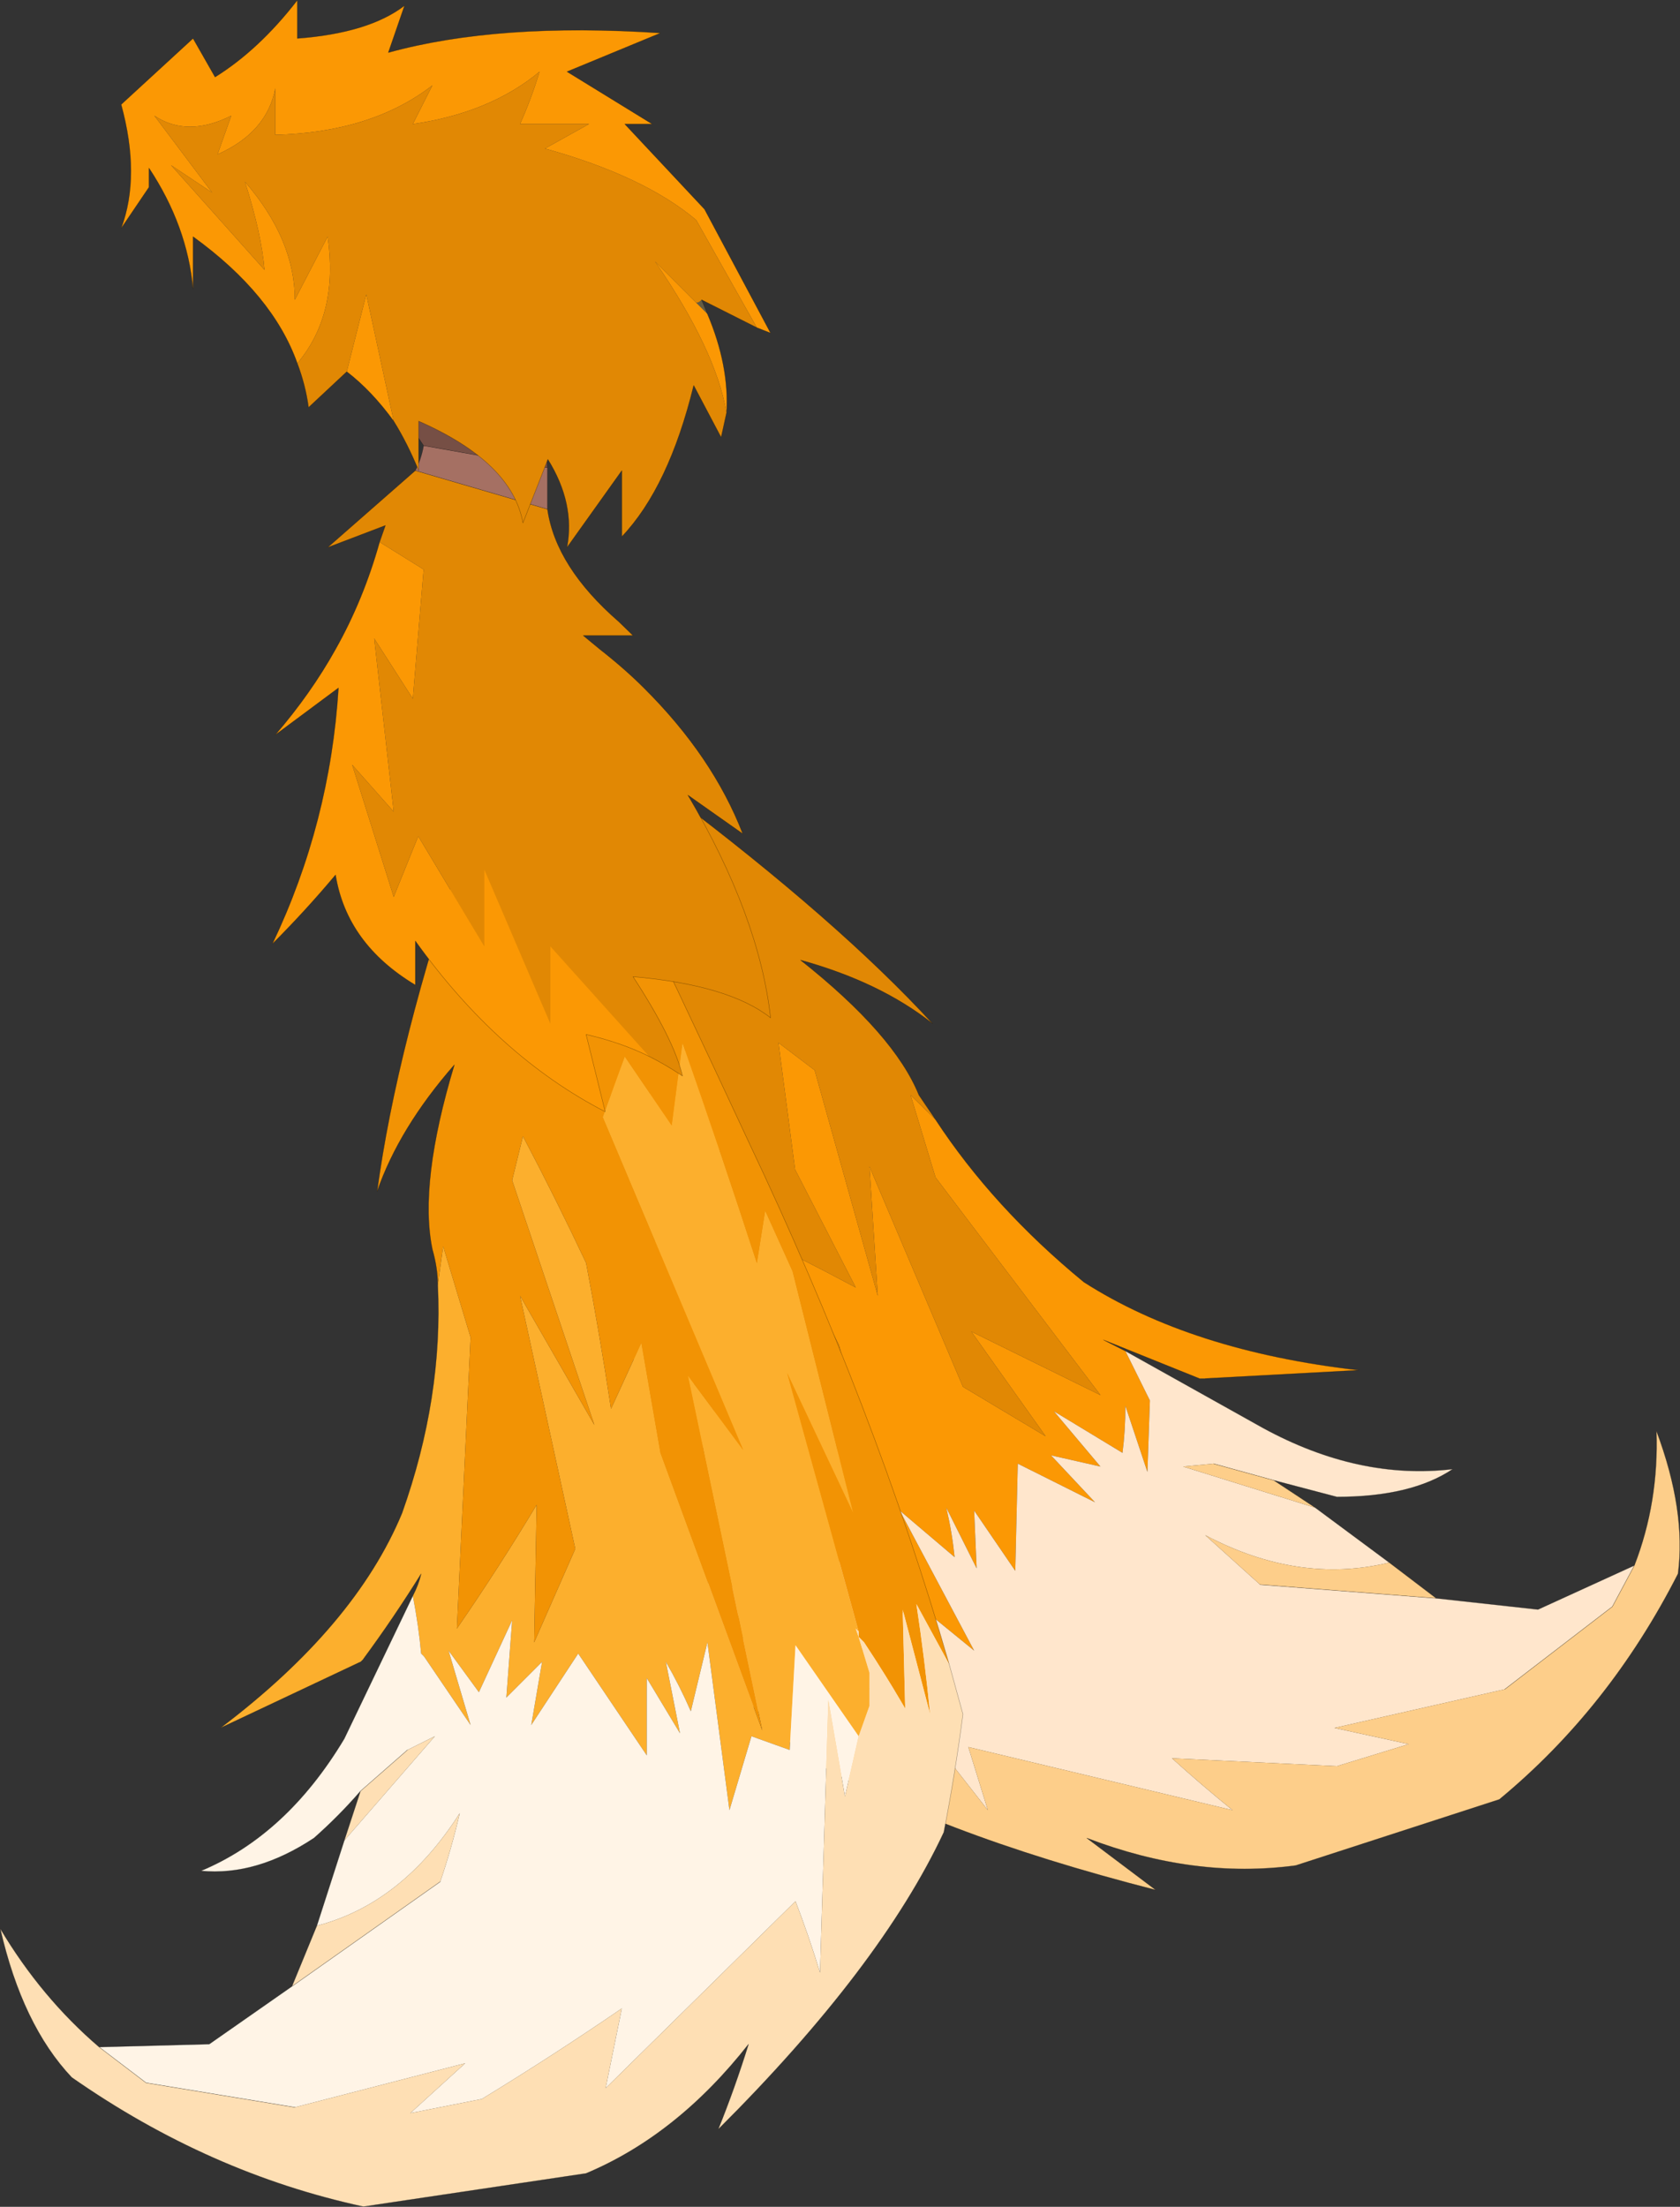 <?xml version="1.0" encoding="UTF-8"?>
<svg version="1.1" viewBox="0 0 202.17 265.55" xmlns="http://www.w3.org/2000/svg" xmlns:cc="http://creativecommons.org/ns#" xmlns:dc="http://purl.org/dc/elements/1.1/" xmlns:rdf="http://www.w3.org/1999/02/22-rdf-syntax-ns#" xmlns:xlink="http://www.w3.org/1999/xlink">
<rect x="0" y="0" width="202.17" height="265.55" fill="#333333" stroke="none"/>
<g transform="translate(-181.92 -82.875)">
<use transform="translate(181.95,82.9)" width="202.1" height="265.5" xlink:href="#a"/>
</g>
<defs>
<g id="a" transform="translate(-181.95,-82.9)">
<path d="m278.6 279.2-2-1.65-0.65-2 2.65 3.65" fill="#725832" fill-rule="evenodd"/>
<path d="m280.9 281.85-0.3 1-2-3.65 2.3 2.65m-4.95-6.3-1.3-1.3-0.35-1.65 0.35-0.7 1.3 3.65" fill="#574426" fill-rule="evenodd"/>
<path d="m294.5 217.6q6.95 10.6 17.85 19.55 12.95 8.3 33.1 10.6l-18.5 1h-0.7l-11.55-4.65 2.65 1.35 2.95 5.95-0.3 8.6-2.65-7.95q0 3-0.35 5.65l-8.25-5 5.6 6.65-5.95-1.35 5.3 5.65-9.3-4.65-0.3 12.9-4.95-7.25 0.3 6.95-3.65-7.3q0.7 3 1 5.95l-6.6-5.6 8.95 16.85-7.3-5.95-3 3.3-7.25-9.9-0.7 12.9-2.3-2.65-2.65-3.65-1.3-3.65-9.95-28.1 2.3 16.55q-4.6-12.6-9.6-25.5l-1.3-7.3 4.65 4.65-7.3-24.2 6.6 6.65q0.35-4 0.35-8.3l5.95 4.3q4 19.2 7.6 38.4 0.7-4.95 1-10.25l15.55 37.1q-3.6-15.55-7.6-31.15l-5.6-10.9q3.95 2 7.6 3.95l-7.3-14.2-2-15.25 4.35 3.3 7.6 27.15-1-15.55 11.25 26.5 9.95 5.95-8.95-12.6 15.55 7.65-19.85-26.2-3-9.9 3 2.95" fill="#fb9804" fill-rule="evenodd"/>
<path d="m274.65 274.25v6.95l-6-9.6 4 10.9-5.65-10.6q0.35 3.65 0.35 7.3-9.25-27.8-14.25-58.6l-5.3-35.75q7.65-3 14.9-6.3 20.2 15.25 31.45 27.5-6.3-5-15.9-7.65 11.3 8.95 14.25 16.25l2 2.95-3-2.95 3 9.9 19.85 26.2-15.55-7.65 8.95 12.6-9.95-5.95-11.25-26.5 1 15.55-7.6-27.15-4.35-3.3 2 15.25 7.3 14.2q-3.65-1.95-7.6-3.95l5.6 10.9q4 15.6 7.6 31.15l-15.55-37.1q-0.3 5.3-1 10.25-3.6-19.2-7.6-38.4l-5.95-4.3q0 4.3-0.35 8.3l-6.6-6.65 7.3 24.2-4.65-4.65 1.3 7.3q5 12.9 9.6 25.5l-2.3-16.55 9.95 28.1-0.35 0.7 0.35 1.65" fill="#e18804" fill-rule="evenodd"/>
<path d="m378.6 271.25-2.65 4.95-12.95 9.95-20.5 4.65 8.95 1.95-8.65 2.65-19.85-0.95q3.65 3.3 7.3 6.25l-31.8-7.6 2.35 7.6-18.9-24.15 4.65 9.6-5.65-4.3 0.7-12.9 7.25 9.9 3-3.3 7.3 5.95-8.95-16.85 6.6 5.6q-0.3-2.95-1-5.95l3.65 7.3-0.3-6.95 4.95 7.25 0.3-12.9 9.3 4.65-5.3-5.65 5.95 1.35-5.6-6.65 8.25 5q0.35-2.65 0.35-5.65l2.65 7.95 0.3-8.6-2.95-5.95 16.55 9.25q11.55 6.3 22.85 4.95-5 3.35-13.95 3.35l-7.6-2-7.25-2-3.65 0.35 15.9 4.95 8.9 6.6q-10.9 2.65-22.15-3.3l6.6 5.95 21.2 1.65 12.25 1.35 11.6-5.3" fill="#ffe6cc" fill-rule="evenodd"/>
<path d="m378.6 271.25q2.95-7.6 2.65-16.2 3.6 9.6 2.6 17.2-8.25 16.2-21.5 27.15l-24.5 7.95q-12.25 1.65-25.15-3.3l8.3 6.25q-27.15-6.95-42.4-16.2l-9.6-9.3q-1-2.95-1.65-5.6 0-3.65-0.35-7.3l5.65 10.6-4-10.9 6 9.6v-6.95l1.3 1.3 0.65 2 2 1.65 2 3.65 0.3-1 5.65 4.3-4.65-9.6 18.9 24.15-2.35-7.6 31.8 7.6q-3.65-2.95-7.3-6.25l19.85 0.95 8.65-2.65-8.95-1.95 20.5-4.65 12.95-9.95 2.65-4.95m-43.4-10.25 5 3.3-15.9-4.95 3.65-0.35 7.25 2m13.9 9.9 5.65 4.3-21.2-1.65-6.6-5.95q11.25 5.95 22.15 3.3" fill="#fdce8a" fill-rule="evenodd"/>
<path d="m247.8 184.85-1.3-6.95 10.6-3 5.6 3.65q-7.25 3.3-14.9 6.3" fill="#a57063" fill-rule="evenodd"/>
<path d="m246.5 177.9-1.65-3.3 10.6-4 1.65 4.3-10.6 3" fill="#714a42" fill-rule="evenodd"/>
<path d="m267.35 279.2q0.65 2.65 1.65 5.6l9.6 9.3q15.25 9.25 42.4 16.2l-8.3-6.25q12.9 4.95 25.15 3.3l24.5-7.95q13.25-10.95 21.5-27.15 1-7.6-2.6-17.2 0.3 8.6-2.65 16.2l-2.65 4.95-12.95 9.95m-95.65-6.95q-9.25-27.8-14.25-58.6l-5.3-35.75m14.9-6.3q20.2 15.25 31.45 27.5-6.3-5-15.9-7.65 11.3 8.95 14.25 16.25l2 2.95q6.95 10.6 17.85 19.55 12.95 8.3 33.1 10.6l-18.5 1m-0.7 0-11.55-4.65 2.65 1.35 16.55 9.25q11.55 6.3 22.85 4.95-5 3.35-13.95 3.35l-7.6-2 5 3.3 8.9 6.6 5.65 4.3 12.25 1.35 11.6-5.3m-50.65-12.25 7.25 2m19.55 14.2-21.2-1.65" fill="none" stroke="#000" stroke-linecap="round" stroke-linejoin="round" stroke-opacity=".4" stroke-width=".05"/>
<path d="m247.8 184.85-1.3-6.95-1.65-3.3 10.6-4 1.65 4.3 5.6 3.65m-5.6-3.65-10.6 3m1.3 6.95q7.65-3 14.9-6.3" fill="none" stroke="#000" stroke-linecap="round" stroke-linejoin="round" stroke-opacity=".4" stroke-width=".05"/>
<path d="m234.6 237.5 0.65-4.65 3.3 10.95-1.65 35.05q5-7.25 9.6-14.9l-0.3 16.55 4.95-11.25-6.65-30.45 8.95 15.55-9.9-29.45 1.3-5.3q4 7.6 7.6 15.25 1.7 8.95 3 17.55l3.65-7.95 2.3 13.25 12.25 33.4-8.95-42.7 6.65 8.95-16.9-40.05 2.65-7.3 5.65 8.3 1.3-9.95q4.65 13.25 8.95 26.5l1-6.3 3.3 7.3 7.3 29.1-7.95-16.85 8.6 31.1-0.35-0.35 0.35 1 1.3 4.3v4l-1.3 3.65-7.6-10.95-0.7 12.6-4.6-1.65-2.65 8.9-2.65-20.2-2 8.3q-1.3-3-3-5.95l1.7 8.6-4-6.65v9.3l-8.25-12.25-5.65 8.6 1.3-7.6-4.3 4.3 0.7-9.3-4 8.65-3.65-5 2.65 8.95-5.6-8.25-0.35-0.35q-0.3-3.3-1-6.95 0.7-1.35 1-2.65-3.3 5.3-6.95 10.25l-0.35 0.35-16.85 7.95q16.2-12.25 21.85-25.85 4.95-13.9 4.3-27.45" fill="#fcaf2d" fill-rule="evenodd"/>
<path d="m237.9 184.5 16.55-1.3q8.95 18.55 17.55 37.05 15.25 32.15 24.15 62.9l-3.95-7.25q1 6.6 1.65 13.25l-3.3-12.6 0.3 11.9q-2.3-3.95-4.95-7.95l-0.65-1.3-8.6-31.1 7.95 16.85-7.3-29.1-3.3-7.3-1 6.3q-4.3-13.25-8.95-26.5l-1.3 9.95-5.65-8.3-2.65 7.3 16.9 40.05-6.65-8.95 8.95 42.7-12.25-33.4-2.3-13.25-3.65 7.95q-1.3-8.6-3-17.55-3.6-7.65-7.6-15.25l-1.3 5.3 9.9 29.45-8.95-15.55 6.65 30.45-4.95 11.25 0.3-16.55q-4.6 7.65-9.6 14.9l1.65-35.05-3.3-10.95-0.65 4.65q0-2-0.65-4.3-1.65-7.95 2.65-22.2-6.65 7.6-9.3 15.25 2.35-17.55 10.6-41.75m47.35 95.35v-0.65l0.65 1.3-0.65-0.65" fill="#f29304" fill-rule="evenodd"/>
<path d="m193.85 329.2 13.25-0.35 9.95-6.95 17.85-12.6q1.35-3.95 2.35-8.25-6.95 10.9-17.2 13.55l3.3-10.25 10.9-12.55-3.3 1.65-5.65 4.95q-2.6 3-5.6 5.65-6.95 4.6-13.6 3.95 10.3-4.3 17.25-15.9l8.25-17.2q0.7 3.65 1 6.95l0.35 0.35 5.6 8.25-2.65-8.95 3.65 5 4-8.65-0.7 9.3 4.3-4.3-1.3 7.6 5.65-8.6 8.25 12.25v-9.3l4 6.65-1.7-8.6q1.7 2.95 3 5.95l2-8.3 2.65 20.2 2.65-8.9 4.6 1.65 0.7-12.6 7.6 10.95-1.65 7.25-2-11.6-1 32.8q-1.3-4.3-2.95-8.6l-22.85 22.5 1.95-9.6q-8.25 5.65-16.85 10.9l-8.6 1.7 6.6-6-20.5 5.3-17.9-2.95-5.65-4.3" fill="#fff4e6" fill-rule="evenodd"/>
<path d="m285.25 279.2 0.65 1.3q2.65 4 4.95 7.95l-0.3-11.9 3.3 12.6q-0.65-6.65-1.65-13.25l3.95 7.25 1.65 6q-0.95 7.25-2.3 14.2-7.6 16.25-27.15 35.75 2-4.95 3.65-10.25-8.6 10.95-19.55 15.55l-26.8 4q-18.55-4-35.1-15.55-5.95-6.3-8.6-17.9 4.95 8.3 11.9 14.25l5.65 4.3 17.9 2.95 20.5-5.3-6.6 6 8.6-1.7q8.6-5.25 16.85-10.9l-1.95 9.6 22.85-22.5q1.65 4.3 2.95 8.6l1-32.8 2 11.6 1.65-7.25 1.3-3.65v-4l-1.3-4.3-0.35-1 0.35 0.35v0.65l0.65 0.65-0.65-1.3m-68.2 42.7 3-7.3q10.25-2.65 17.2-13.55-1 4.3-2.35 8.25l-17.85 12.6m6.3-17.55 1.95-5.95 5.65-4.95 3.3-1.65-10.9 12.55" fill="#fedfb4" fill-rule="evenodd"/>
<path d="m240.55 178.25 11.25-2 2.65 6.95-16.55 1.3 2.65-6.25" fill="#a57063" fill-rule="evenodd"/>
<path d="m251.8 176.25-11.25 2-1.3-5 11.55-1q0.7 2 1 4" fill="#714a42" fill-rule="evenodd"/>
<path d="m296.15 283.15q-8.9-30.75-24.15-62.9-8.6-18.5-17.55-37.05m-19.85 54.3q0-2-0.65-4.3-1.65-7.95 2.65-22.2-6.65 7.6-9.3 15.25 2.35-17.55 10.6-41.75m-12.6 98.35-16.85 7.95q16.2-12.25 21.85-25.85 4.95-13.9 4.3-27.45m-3 37.4q0.7-1.35 1-2.65-3.3 5.3-6.95 10.25m70.5 0.65 1.65 6q-0.95 7.25-2.3 14.2-7.6 16.25-27.15 35.75 2-4.95 3.65-10.25-8.6 10.95-19.55 15.55l-26.8 4q-18.55-4-35.1-15.55-5.95-6.3-8.6-17.9 4.95 8.3 11.9 14.25l13.25-0.35 9.95-6.95 3-7.3 3.3-10.25 1.95-5.95q-2.6 3-5.6 5.65-6.95 4.6-13.6 3.95 10.3-4.3 17.25-15.9l8.25-17.2m-14.2 61.55-17.9-2.95-5.65-4.3m37.1-35.75-5.65 4.95m-8.25 23.5 17.85-12.6" fill="none" stroke="#000" stroke-linecap="round" stroke-linejoin="round" stroke-opacity=".4" stroke-width=".05"/>
<path d="m240.55 178.25 11.25-2q-0.3-2-1-4l-11.55 1 1.3 5-2.65 6.25 16.55-1.3-2.65-6.95" fill="none" stroke="#000" stroke-linecap="round" stroke-linejoin="round" stroke-opacity=".4" stroke-width=".05"/>
<path d="m227.6 148.1 5.3 3.3-1.3 15.55-4.65-7.25 2.35 20.85-5-5.65 5 15.9 2.95-7.3 7.95 13.25v-9.25l7.95 18.55v-9.3l11.9 13.25q-3.3-1.65-7.6-2.65l2.3 9.3q-12.9-6.65-22.85-20.55v5.3q-8.25-4.95-9.6-13.25-3.6 4.3-7.6 8.3 6.95-14.6 7.95-30.8l-7.6 5.65q4.3-5 7.25-10.3 3.35-5.95 5.3-12.9" fill="#fb9804" fill-rule="evenodd"/>
<path d="m231.9 139.5 15.9 4.65q1 6.95 8.6 13.55l1.7 1.65h-6l2 1.65q3 2.35 5.3 4.65 8.3 8.25 11.9 17.55l-6.6-4.65q8.6 14.6 9.95 26.8-5-3.95-16.55-4.95 4.95 7.6 5.95 11.95-2-1.35-4-2.35l-11.9-13.25v9.3l-7.95-18.55v9.25l-7.95-13.25-2.95 7.3-5-15.9 5 5.65-2.35-20.85 4.65 7.25 1.3-15.55-5.3-3.3 0.7-2-6.95 2.65 10.55-9.25" fill="#e18804" fill-rule="evenodd"/>
<path d="m247.8 144.15-15.9-4.65q0.7-1.35 1-3l14.9 2.65v5" fill="#a57063" fill-rule="evenodd"/>
<path d="m247.8 139.15-14.9-2.65-2.65-3.95 17.25 2 0.3 4.6" fill="#764f45" fill-rule="evenodd"/>
<path d="m247.8 144.15-15.9-4.65-10.55 9.25 6.95-2.65-0.7 2m32.45 61.9q2 1 4 2.35-1-4.35-5.95-11.95 11.55 1 16.55 4.95-1.35-12.2-9.95-26.8l6.6 4.65q-3.6-9.3-11.9-17.55-2.3-2.3-5.3-4.65l-2-1.65h6l-1.7-1.65q-7.6-6.6-8.6-13.55v-5l-14.9-2.65q-0.3 1.65-1 3m1-3-2.65-3.95 17.25 2 0.3 4.6m12.25 70.85q-3.3-1.65-7.6-2.65l2.3 9.3q-12.9-6.65-22.85-20.55v5.3q-8.25-4.95-9.6-13.25-3.6 4.3-7.6 8.3 6.95-14.6 7.95-30.8l-7.6 5.65q4.3-5 7.25-10.3 3.35-5.95 5.3-12.9" fill="none" stroke="#000" stroke-linecap="round" stroke-linejoin="round" stroke-opacity=".4" stroke-width=".05"/>
<path d="m266.35 118.95 0.7 1.7-1.35-1.35q0.35 0 0.65-0.35" fill="#645c44" fill-rule="evenodd"/>
<path d="m217.7 126.6q-2.95-8.3-12.55-15.25v6.3q-0.7-7.6-5.3-14.55v2.3l-3.35 4.95q2.35-6.3 0-14.9l8.65-7.95 2.65 4.65q5.3-3.3 9.9-9.25v4.6q8.6-0.65 12.9-3.95l-1.95 5.65q13.25-3.65 32.75-2.35l-11.25 4.65 10.25 6.3h-3.3l9.6 10.25 7.95 14.9-1.65-0.65-7.3-12.95q-6.3-5.3-18.2-8.6l5.3-2.95h-8.3q1.35-3 2.35-6.3-5.95 4.95-15.25 6.3l2.35-4.65q-7.3 5.65-18.9 5.95v-5.6q-1 5.3-6.95 7.95l1.65-4.65q-5.3 2.65-9.25 0l6.95 9.25-4.95-3.3 11.25 12.6q-0.35-4.3-2.35-10.6 6 6.95 6 14.2l3.95-7.6q1.35 9.3-3.65 15.25m49.35-5.95q2.65 6.25 2.3 11.9-1.3-7.6-8.6-18.2l6.3 6.3m-37.75 12.9q-2.65-3.65-5.65-5.95l2.35-9.3 3.3 15.25" fill="#fb9804" fill-rule="evenodd"/>
<path d="m217.7 126.6q5-5.95 3.65-15.25l-3.95 7.6q0-7.25-6-14.2 2 6.3 2.35 10.6l-11.25-12.6 4.95 3.3-6.95-9.25q3.95 2.65 9.25 0l-1.65 4.65q5.95-2.65 6.95-7.95v5.6q11.6-0.3 18.9-5.95l-2.35 4.65q9.3-1.35 15.25-6.3-1 3.3-2.35 6.3h8.3l-5.3 2.95q11.9 3.3 18.2 8.6l7.3 12.95-6.65-3.35q-0.3 0.35-0.65 0.35l-4.95-4.95q7.3 10.6 8.6 18.2l-0.65 2.95-3.3-6.25q-3 12.25-8.65 18.2v-7.95l-6.6 9.25q1-5.3-2.3-10.6l-3 7.65q-1.3-7.3-12.55-12.25v5.95q-1.35-3.3-3-5.95l-3.3-15.25-2.35 9.3-4.6 4.3q-0.35-2.65-1.35-5.3" fill="#e18804" fill-rule="evenodd"/>
<path d="m273 122.3 1.65 0.65-7.95-14.9-9.6-10.25h3.3l-10.25-6.3 11.25-4.65q-19.5-1.3-32.75 2.35l1.95-5.65q-4.3 3.3-12.9 3.95v-4.6q-4.6 5.95-9.9 9.25l-2.65-4.65-8.65 7.95q2.35 8.6 0 14.9l3.35-4.95v-2.3q4.6 6.95 5.3 14.55v-6.3q9.6 6.95 12.55 15.25m55.3-4.3-6.65-3.35 0.7 1.7q2.65 6.25 2.3 11.9l-0.65 2.95-3.3-6.25q-3 12.25-8.65 18.2v-7.95l-6.6 9.25q1-5.3-2.3-10.6l-3 7.65q-1.3-7.3-12.55-12.25v5.95q-1.35-3.3-3-5.95-2.65-3.65-5.65-5.95l-4.6 4.3q-0.35-2.65-1.35-5.3" fill="none" stroke="#000" stroke-linecap="round" stroke-linejoin="round" stroke-opacity=".4" stroke-width=".05"/>
</g>
</defs>
</svg>
